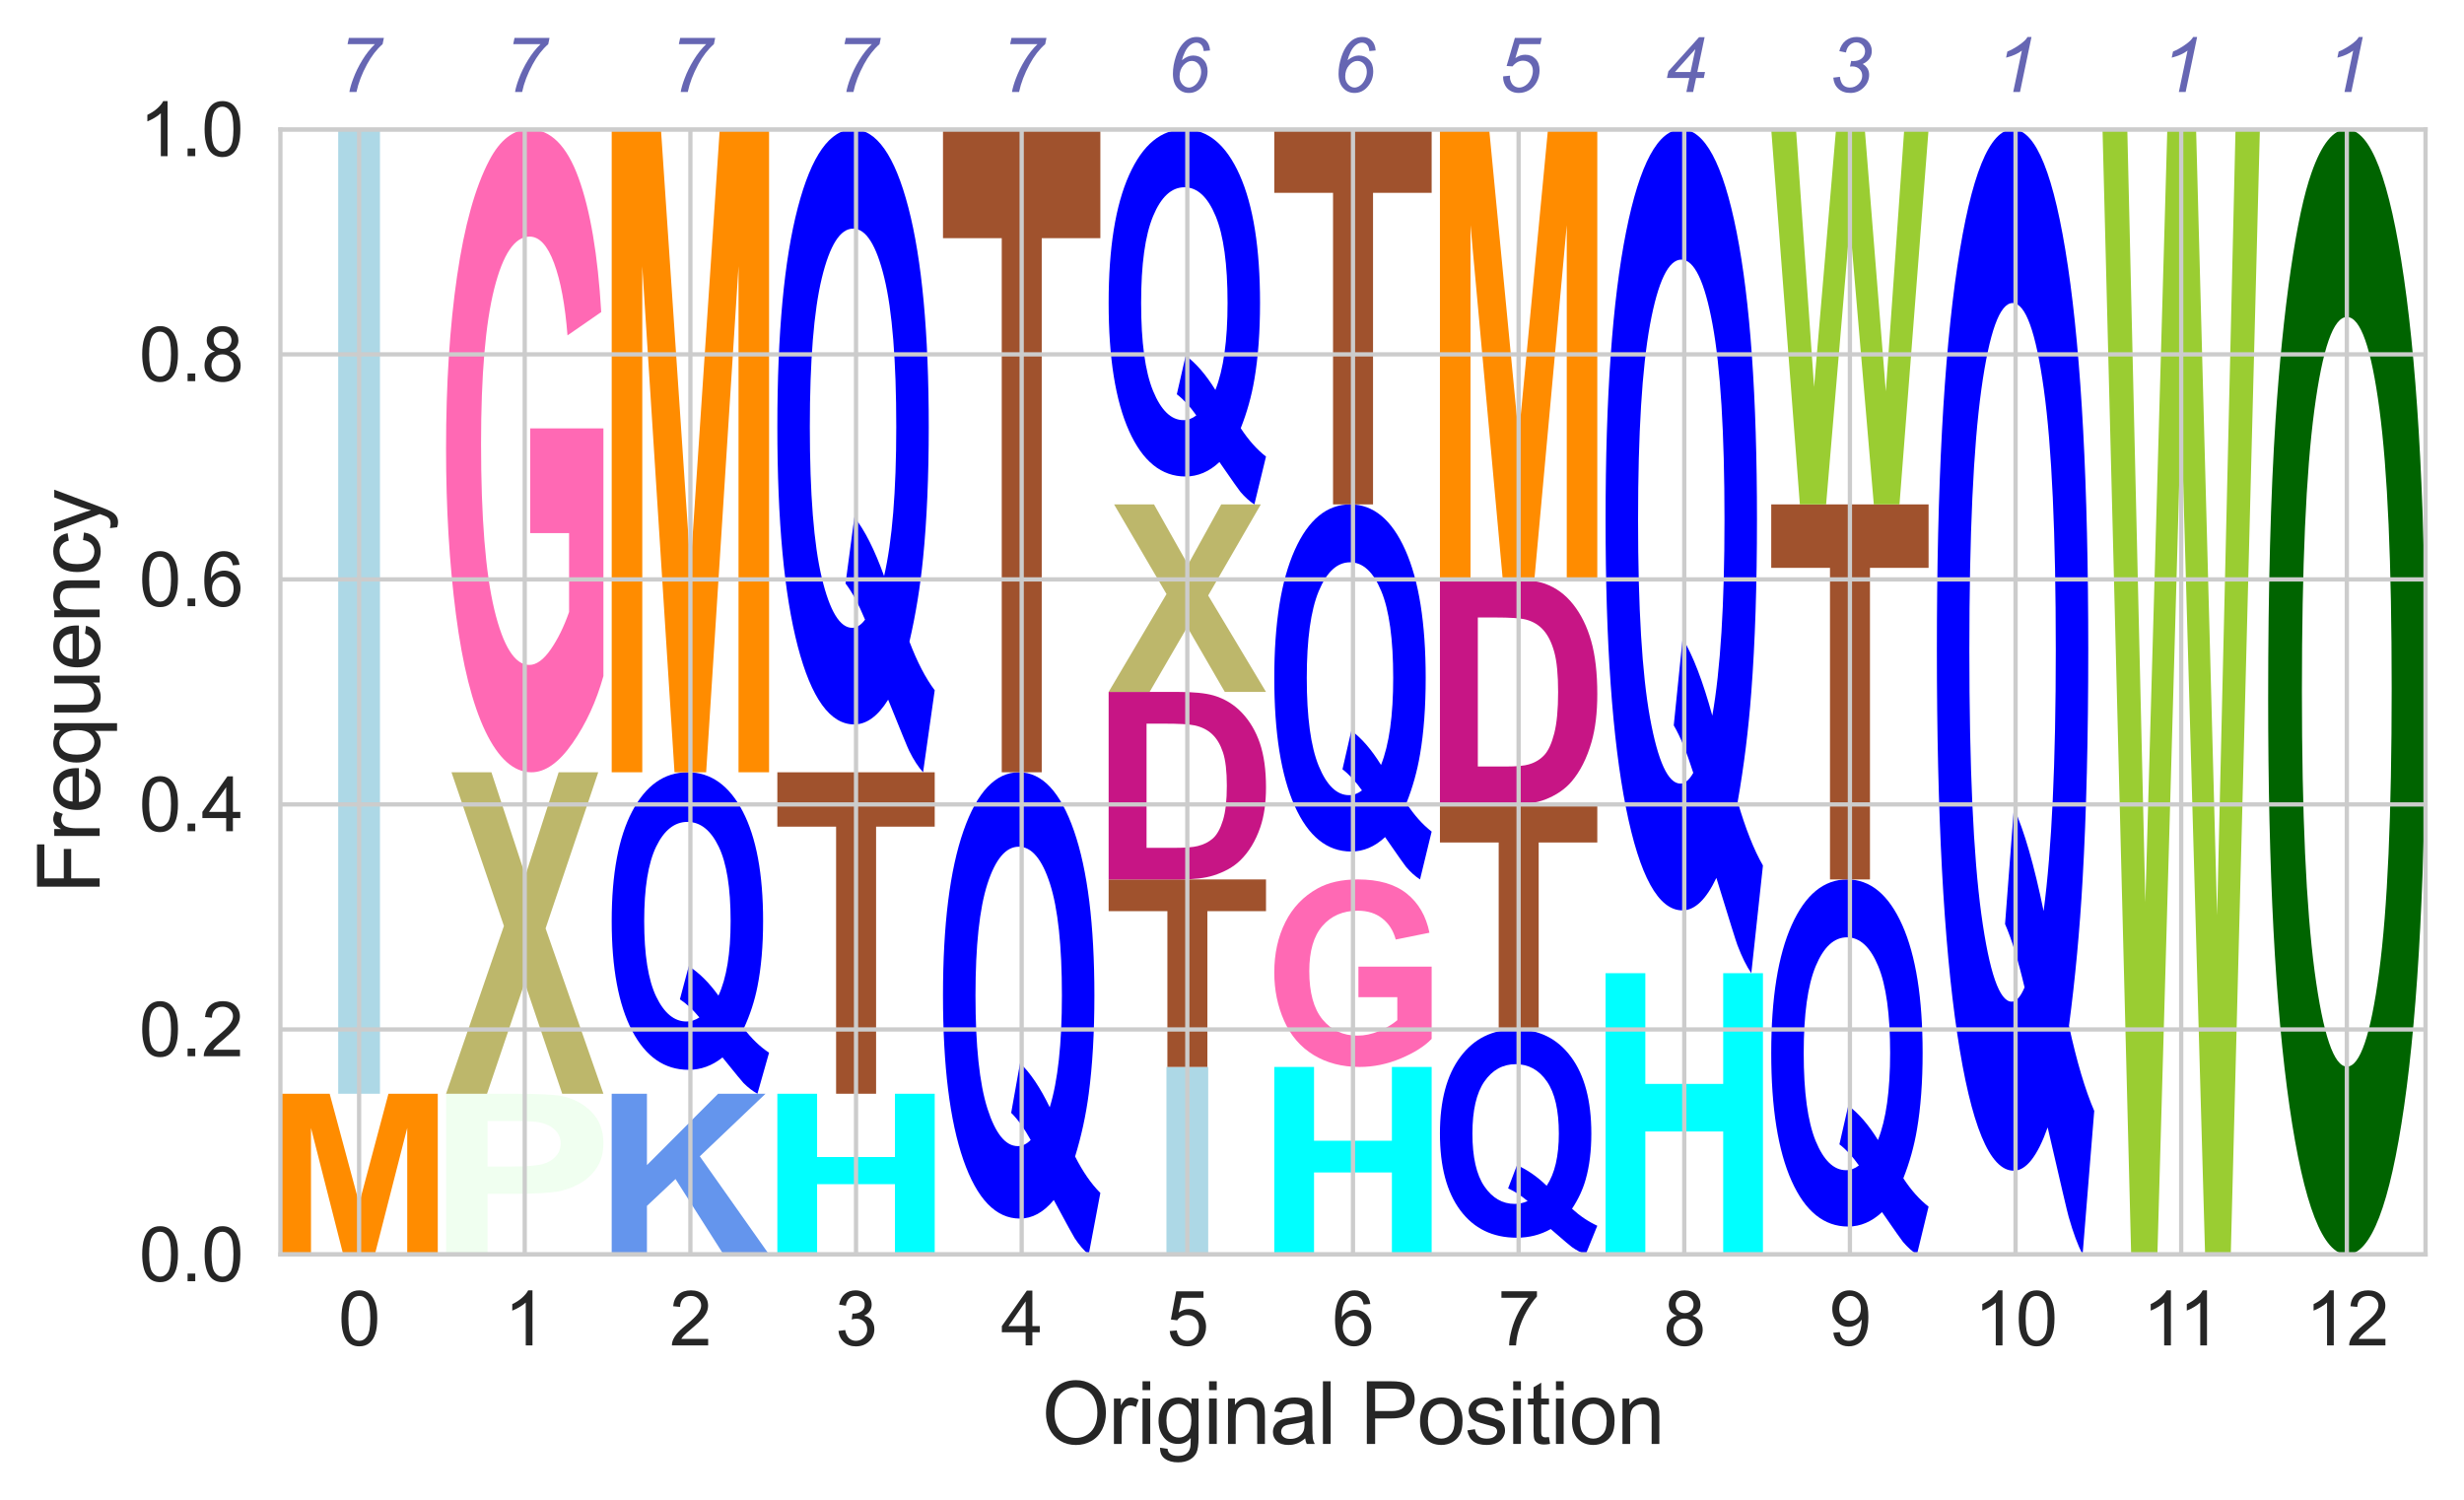 <?xml version="1.0" encoding="utf-8" standalone="no"?>
<!DOCTYPE svg PUBLIC "-//W3C//DTD SVG 1.1//EN"
  "http://www.w3.org/Graphics/SVG/1.1/DTD/svg11.dtd">
<svg xmlns:xlink="http://www.w3.org/1999/xlink" width="461.15pt" height="280.821pt" viewBox="0 0 461.15 280.821" xmlns="http://www.w3.org/2000/svg" version="1.1">
 <defs>
  <style type="text/css">*{stroke-linejoin: round; stroke-linecap: butt}</style>
 </defs>
 <g id="figure_1">
  <g id="patch_1">
   <path d="M 0 280.821 
L 461.15 280.821 
L 461.15 0 
L 0 0 
z
" style="fill: #ffffff"/>
  </g>
  <g id="axes_1">
   <g id="patch_2">
    <path d="M 52.48 234.792 
L 453.95 234.792 
L 453.95 24.215 
L 52.48 24.215 
z
" style="fill: #ffffff"/>
   </g>
   <g id="line2d_1">
    <path d="M 52.48 234.792 
L 453.95 234.792 
" clip-path="url(#pf92ff0eec2)" style="fill: none; stroke: #000000; stroke-width: 0.5; stroke-linecap: round"/>
   </g>
   <g id="patch_3">
    <path d="M 52.48 234.792 
L 52.48 204.71 
L 61.698 204.71 
L 67.229 225.231 
L 72.7 204.71 
L 81.931 204.71 
L 81.931 234.792 
L 76.214 234.792 
L 76.214 211.112 
L 70.158 234.792 
L 64.234 234.792 
L 58.204 211.112 
L 58.204 234.792 
L 52.48 234.792 
z
" clip-path="url(#pf92ff0eec2)" style="fill: #ff8c00"/>
   </g>
   <g id="patch_4">
    <path d="M 63.296 204.71 
L 63.296 24.215 
L 71.115 24.215 
L 71.115 204.71 
L 63.296 204.71 
z
" clip-path="url(#pf92ff0eec2)" style="fill: #add8e6"/>
   </g>
   <g id="patch_5">
    <path d="M 83.482 234.792 
L 83.482 204.71 
L 95.937 204.71 
Q 103.021 204.71 105.169 205.156 
Q 108.476 205.839 110.7 208.105 
Q 112.933 210.37 112.933 213.962 
Q 112.933 216.734 111.649 218.625 
Q 110.365 220.51 108.384 221.586 
Q 106.403 222.663 104.355 223.011 
Q 101.577 223.445 96.306 223.445 
L 91.245 223.445 
L 91.245 234.792 
L 83.482 234.792 
z
M 91.245 209.799 
L 91.245 218.336 
L 95.492 218.336 
Q 100.083 218.336 101.627 217.863 
Q 103.18 217.39 104.053 216.386 
Q 104.934 215.381 104.934 214.048 
Q 104.934 212.406 103.701 211.342 
Q 102.467 210.272 100.578 210.003 
Q 99.193 209.799 94.997 209.799 
L 91.245 209.799 
z
" clip-path="url(#pf92ff0eec2)" style="fill: #f0fff0"/>
   </g>
   <g id="patch_6">
    <path d="M 83.482 204.71 
L 94.311 173.307 
L 84.498 144.545 
L 91.973 144.545 
L 98.328 163.878 
L 104.552 144.545 
L 111.965 144.545 
L 102.111 173.767 
L 112.933 204.71 
L 105.223 204.71 
L 98.197 183.906 
L 91.15 204.71 
L 83.482 204.71 
z
" clip-path="url(#pf92ff0eec2)" style="fill: #bdb76b"/>
   </g>
   <g id="patch_7">
    <path d="M 99.228 99.786 
L 99.228 80.176 
L 112.933 80.176 
L 112.933 126.535 
Q 110.933 133.673 107.139 139.109 
Q 103.352 144.545 99.462 144.545 
Q 94.527 144.545 90.85 136.899 
Q 87.179 129.227 85.33 114.977 
Q 83.482 100.726 83.482 83.986 
Q 83.482 65.798 85.543 51.675 
Q 87.605 37.551 91.578 30.007 
Q 94.609 24.215 99.118 24.215 
Q 104.981 24.215 108.28 33.309 
Q 111.579 42.378 112.521 58.406 
L 106.211 62.775 
Q 105.544 54.215 103.702 49.261 
Q 101.867 44.283 99.118 44.283 
Q 94.953 44.283 92.492 54.062 
Q 90.032 63.817 90.032 83.021 
Q 90.032 103.749 92.52 114.113 
Q 95.015 124.452 99.056 124.452 
Q 101.056 124.452 103.063 121.556 
Q 105.07 118.66 106.507 114.545 
L 106.507 99.786 
L 99.228 99.786 
z
" clip-path="url(#pf92ff0eec2)" style="fill: #ff69b4"/>
   </g>
   <g id="patch_8">
    <path d="M 114.483 234.792 
L 114.483 204.71 
L 121.078 204.71 
L 121.078 218.067 
L 134.403 204.71 
L 143.272 204.71 
L 130.973 216.425 
L 143.935 234.792 
L 135.408 234.792 
L 126.425 220.674 
L 121.078 225.704 
L 121.078 234.792 
L 114.483 234.792 
z
" clip-path="url(#pf92ff0eec2)" style="fill: #6495ed"/>
   </g>
   <g id="patch_9">
    <path d="M 139.207 192.484 
Q 141.382 195.341 143.935 197.033 
L 141.759 204.71 
Q 140.425 203.981 139.149 202.7 
Q 138.869 202.441 135.219 197.915 
Q 132.348 200.231 128.858 200.231 
Q 122.12 200.231 118.299 192.919 
Q 114.483 185.607 114.483 172.382 
Q 114.483 159.192 118.311 151.869 
Q 122.139 144.545 128.698 144.545 
Q 135.2 144.545 139.009 151.869 
Q 142.818 159.192 142.818 172.382 
Q 142.818 179.365 141.759 184.655 
Q 140.961 188.699 139.207 192.484 
z
M 134.46 186.348 
Q 135.602 183.879 136.17 180.399 
Q 136.738 176.908 136.738 172.382 
Q 136.738 163.06 134.504 158.452 
Q 132.271 153.832 128.66 153.832 
Q 125.049 153.832 122.803 158.463 
Q 120.564 163.095 120.564 172.382 
Q 120.564 181.822 122.803 186.512 
Q 125.049 191.191 128.481 191.191 
Q 129.758 191.191 130.893 190.427 
Q 129.1 188.252 127.244 187.041 
L 128.903 180.834 
Q 131.812 182.668 134.46 186.348 
z
" clip-path="url(#pf92ff0eec2)" style="fill: #0000ff"/>
   </g>
   <g id="patch_10">
    <path d="M 114.483 144.545 
L 114.483 24.215 
L 123.701 24.215 
L 129.232 106.3 
L 134.703 24.215 
L 143.935 24.215 
L 143.935 144.545 
L 138.217 144.545 
L 138.217 49.825 
L 132.161 144.545 
L 126.237 144.545 
L 120.207 49.825 
L 120.207 144.545 
L 114.483 144.545 
z
" clip-path="url(#pf92ff0eec2)" style="fill: #ff8c00"/>
   </g>
   <g id="patch_11">
    <path d="M 145.485 234.792 
L 145.485 204.71 
L 152.924 204.71 
L 152.924 216.55 
L 167.497 216.55 
L 167.497 204.71 
L 174.936 204.71 
L 174.936 234.792 
L 167.497 234.792 
L 167.497 221.639 
L 152.924 221.639 
L 152.924 234.792 
L 145.485 234.792 
z
" clip-path="url(#pf92ff0eec2)" style="fill: #00ffff"/>
   </g>
   <g id="patch_12">
    <path d="M 156.48 204.71 
L 156.48 154.723 
L 145.485 154.723 
L 145.485 144.545 
L 174.936 144.545 
L 174.936 154.723 
L 163.965 154.723 
L 163.965 204.71 
L 156.48 204.71 
z
" clip-path="url(#pf92ff0eec2)" style="fill: #a0522d"/>
   </g>
   <g id="patch_13">
    <path d="M 170.208 120.093 
Q 172.384 125.807 174.936 129.192 
L 172.76 144.545 
Q 171.427 143.087 170.151 140.524 
Q 169.87 140.007 166.221 130.955 
Q 163.349 135.587 159.859 135.587 
Q 153.122 135.587 149.3 120.963 
Q 145.485 106.339 145.485 79.889 
Q 145.485 53.51 149.313 38.862 
Q 153.141 24.215 159.7 24.215 
Q 166.201 24.215 170.011 38.862 
Q 173.82 53.51 173.82 79.889 
Q 173.82 93.855 172.76 104.435 
Q 171.963 112.523 170.208 120.093 
z
M 165.461 107.821 
Q 166.603 102.883 167.171 95.924 
Q 167.739 88.941 167.739 79.889 
Q 167.739 61.245 165.506 52.029 
Q 163.273 42.789 159.662 42.789 
Q 156.05 42.789 153.805 52.052 
Q 151.565 61.316 151.565 79.889 
Q 151.565 98.769 153.805 108.15 
Q 156.05 117.507 159.483 117.507 
Q 160.759 117.507 161.895 115.979 
Q 160.102 111.629 158.245 109.208 
L 159.904 96.794 
Q 162.814 100.462 165.461 107.821 
z
" clip-path="url(#pf92ff0eec2)" style="fill: #0000ff"/>
   </g>
   <g id="patch_14">
    <path d="M 201.21 216.454 
Q 203.386 220.739 205.938 223.278 
L 203.762 234.792 
Q 202.428 233.699 201.152 231.777 
Q 200.872 231.389 197.222 224.6 
Q 194.351 228.074 190.861 228.074 
Q 184.123 228.074 180.302 217.106 
Q 176.486 206.138 176.486 186.301 
Q 176.486 166.516 180.314 155.53 
Q 184.143 144.545 190.701 144.545 
Q 197.203 144.545 201.012 155.53 
Q 204.821 166.516 204.821 186.301 
Q 204.821 196.775 203.762 204.71 
Q 202.964 210.776 201.21 216.454 
z
M 196.463 207.249 
Q 197.605 203.546 198.173 198.327 
Q 198.741 193.089 198.741 186.301 
Q 198.741 172.317 196.508 165.405 
Q 194.274 158.475 190.663 158.475 
Q 187.052 158.475 184.806 165.423 
Q 182.567 172.37 182.567 186.301 
Q 182.567 200.46 184.806 207.496 
Q 187.052 214.514 190.485 214.514 
Q 191.761 214.514 192.896 213.368 
Q 191.103 210.106 189.247 208.289 
L 190.906 198.979 
Q 193.815 201.73 196.463 207.249 
z
" clip-path="url(#pf92ff0eec2)" style="fill: #0000ff"/>
   </g>
   <g id="patch_15">
    <path d="M 187.482 144.545 
L 187.482 44.572 
L 176.486 44.572 
L 176.486 24.215 
L 205.938 24.215 
L 205.938 44.572 
L 194.966 44.572 
L 194.966 144.545 
L 187.482 144.545 
z
" clip-path="url(#pf92ff0eec2)" style="fill: #a0522d"/>
   </g>
   <g id="patch_16">
    <path d="M 218.304 234.792 
L 218.304 199.696 
L 226.123 199.696 
L 226.123 234.792 
L 218.304 234.792 
z
" clip-path="url(#pf92ff0eec2)" style="fill: #add8e6"/>
   </g>
   <g id="patch_17">
    <path d="M 218.483 199.696 
L 218.483 170.537 
L 207.488 170.537 
L 207.488 164.6 
L 236.939 164.6 
L 236.939 170.537 
L 225.968 170.537 
L 225.968 199.696 
L 218.483 199.696 
z
" clip-path="url(#pf92ff0eec2)" style="fill: #a0522d"/>
   </g>
   <g id="patch_18">
    <path d="M 207.488 129.504 
L 220.449 129.504 
Q 224.836 129.504 227.137 130.17 
Q 230.228 131.082 232.429 133.403 
Q 234.638 135.725 235.789 139.088 
Q 236.939 142.451 236.939 147.385 
Q 236.939 151.721 235.865 154.855 
Q 234.546 158.685 232.1 161.053 
Q 230.251 162.853 227.114 163.857 
Q 224.767 164.6 220.833 164.6 
L 207.488 164.6 
L 207.488 129.504 
z
M 214.582 135.441 
L 214.582 158.685 
L 219.874 158.685 
Q 222.85 158.685 224.169 158.348 
Q 225.895 157.919 227.03 156.893 
Q 228.165 155.858 228.886 153.506 
Q 229.607 151.147 229.607 147.071 
Q 229.607 143.003 228.886 140.827 
Q 228.165 138.644 226.869 137.425 
Q 225.58 136.207 223.594 135.771 
Q 222.106 135.441 217.765 135.441 
L 214.582 135.441 
z
" clip-path="url(#pf92ff0eec2)" style="fill: #c71585"/>
   </g>
   <g id="patch_19">
    <path d="M 207.488 129.504 
L 218.317 111.186 
L 208.504 94.407 
L 215.979 94.407 
L 222.334 105.685 
L 228.558 94.407 
L 235.971 94.407 
L 226.117 111.454 
L 236.939 129.504 
L 229.229 129.504 
L 222.203 117.368 
L 215.157 129.504 
L 207.488 129.504 
z
" clip-path="url(#pf92ff0eec2)" style="fill: #bdb76b"/>
   </g>
   <g id="patch_20">
    <path d="M 232.211 80.144 
Q 234.387 83.477 236.939 85.452 
L 234.764 94.407 
Q 233.43 93.557 232.154 92.062 
Q 231.873 91.76 228.224 86.48 
Q 225.353 89.182 221.863 89.182 
Q 215.125 89.182 211.303 80.651 
Q 207.488 72.121 207.488 56.692 
Q 207.488 41.304 211.316 32.759 
Q 215.144 24.215 221.703 24.215 
Q 228.205 24.215 232.014 32.759 
Q 235.823 41.304 235.823 56.692 
Q 235.823 64.838 234.764 71.01 
Q 233.966 75.728 232.211 80.144 
z
M 227.464 72.985 
Q 228.607 70.105 229.174 66.045 
Q 229.742 61.972 229.742 56.692 
Q 229.742 45.816 227.509 40.44 
Q 225.276 35.05 221.665 35.05 
Q 218.054 35.05 215.808 40.453 
Q 213.568 45.857 213.568 56.692 
Q 213.568 67.705 215.808 73.177 
Q 218.054 78.635 221.486 78.635 
Q 222.762 78.635 223.898 77.744 
Q 222.105 75.207 220.248 73.794 
L 221.907 66.553 
Q 224.817 68.692 227.464 72.985 
z
" clip-path="url(#pf92ff0eec2)" style="fill: #0000ff"/>
   </g>
   <g id="patch_21">
    <path d="M 238.489 234.792 
L 238.489 199.696 
L 245.929 199.696 
L 245.929 213.509 
L 260.501 213.509 
L 260.501 199.696 
L 267.941 199.696 
L 267.941 234.792 
L 260.501 234.792 
L 260.501 219.447 
L 245.929 219.447 
L 245.929 234.792 
L 238.489 234.792 
z
" clip-path="url(#pf92ff0eec2)" style="fill: #00ffff"/>
   </g>
   <g id="patch_22">
    <path d="M 254.236 186.641 
L 254.236 180.922 
L 267.941 180.922 
L 267.941 194.443 
Q 265.941 196.525 262.147 198.111 
Q 258.36 199.696 254.469 199.696 
Q 249.534 199.696 245.857 197.466 
Q 242.187 195.228 240.338 191.072 
Q 238.489 186.916 238.489 182.033 
Q 238.489 176.728 240.551 172.609 
Q 242.613 168.49 246.586 166.289 
Q 249.617 164.6 254.126 164.6 
Q 259.988 164.6 263.288 167.252 
Q 266.587 169.897 267.528 174.572 
L 261.219 175.847 
Q 260.552 173.35 258.71 171.905 
Q 256.875 170.453 254.126 170.453 
Q 249.961 170.453 247.5 173.305 
Q 245.039 176.15 245.039 181.752 
Q 245.039 187.797 247.527 190.82 
Q 250.022 193.836 254.064 193.836 
Q 256.064 193.836 258.071 192.991 
Q 260.078 192.146 261.514 190.946 
L 261.514 186.641 
L 254.236 186.641 
z
" clip-path="url(#pf92ff0eec2)" style="fill: #ff69b4"/>
   </g>
   <g id="patch_23">
    <path d="M 263.213 150.336 
Q 265.389 153.669 267.941 155.644 
L 265.765 164.6 
Q 264.432 163.75 263.156 162.255 
Q 262.875 161.953 259.225 156.673 
Q 256.354 159.375 252.864 159.375 
Q 246.126 159.375 242.305 150.844 
Q 238.489 142.313 238.489 126.884 
Q 238.489 111.496 242.317 102.952 
Q 246.146 94.407 252.705 94.407 
Q 259.206 94.407 263.015 102.952 
Q 266.824 111.496 266.824 126.884 
Q 266.824 135.031 265.765 141.202 
Q 264.968 145.92 263.213 150.336 
z
M 258.466 143.177 
Q 259.608 140.297 260.176 136.238 
Q 260.744 132.164 260.744 126.884 
Q 260.744 116.008 258.511 110.632 
Q 256.278 105.242 252.666 105.242 
Q 249.055 105.242 246.809 110.646 
Q 244.57 116.049 244.57 126.884 
Q 244.57 137.897 246.809 143.369 
Q 249.055 148.828 252.488 148.828 
Q 253.764 148.828 254.899 147.936 
Q 253.107 145.399 251.25 143.986 
L 252.909 136.745 
Q 255.818 138.885 258.466 143.177 
z
" clip-path="url(#pf92ff0eec2)" style="fill: #0000ff"/>
   </g>
   <g id="patch_24">
    <path d="M 249.485 94.407 
L 249.485 36.09 
L 238.489 36.09 
L 238.489 24.215 
L 267.941 24.215 
L 267.941 36.09 
L 256.969 36.09 
L 256.969 94.407 
L 249.485 94.407 
z
" clip-path="url(#pf92ff0eec2)" style="fill: #a0522d"/>
   </g>
   <g id="patch_25">
    <path d="M 294.214 226.234 
Q 296.39 228.234 298.942 229.419 
L 296.767 234.792 
Q 295.433 234.282 294.157 233.385 
Q 293.876 233.204 290.227 230.036 
Q 287.356 231.657 283.866 231.657 
Q 277.128 231.657 273.306 226.539 
Q 269.491 221.42 269.491 212.163 
Q 269.491 202.93 273.319 197.803 
Q 277.147 192.677 283.706 192.677 
Q 290.208 192.677 294.017 197.803 
Q 297.826 202.93 297.826 212.163 
Q 297.826 217.051 296.767 220.754 
Q 295.969 223.585 294.214 226.234 
z
M 289.468 221.939 
Q 290.61 220.211 291.177 217.775 
Q 291.745 215.331 291.745 212.163 
Q 291.745 205.637 289.512 202.412 
Q 287.279 199.178 283.668 199.178 
Q 280.057 199.178 277.811 202.42 
Q 275.571 205.662 275.571 212.163 
Q 275.571 218.771 277.811 222.054 
Q 280.057 225.329 283.489 225.329 
Q 284.765 225.329 285.901 224.794 
Q 284.108 223.272 282.251 222.424 
L 283.91 218.079 
Q 286.82 219.363 289.468 221.939 
z
" clip-path="url(#pf92ff0eec2)" style="fill: #0000ff"/>
   </g>
   <g id="patch_26">
    <path d="M 280.487 192.677 
L 280.487 157.686 
L 269.491 157.686 
L 269.491 150.561 
L 298.942 150.561 
L 298.942 157.686 
L 287.971 157.686 
L 287.971 192.677 
L 280.487 192.677 
z
" clip-path="url(#pf92ff0eec2)" style="fill: #a0522d"/>
   </g>
   <g id="patch_27">
    <path d="M 269.491 108.446 
L 282.453 108.446 
Q 286.84 108.446 289.14 109.246 
Q 292.231 110.34 294.433 113.125 
Q 296.641 115.911 297.792 119.947 
Q 298.942 123.983 298.942 129.904 
Q 298.942 135.107 297.869 138.867 
Q 296.549 143.464 294.103 146.305 
Q 292.254 148.465 289.117 149.67 
Q 286.771 150.561 282.836 150.561 
L 269.491 150.561 
L 269.491 108.446 
z
M 276.585 115.571 
L 276.585 143.464 
L 281.877 143.464 
Q 284.853 143.464 286.172 143.059 
Q 287.898 142.545 289.033 141.313 
Q 290.168 140.072 290.889 137.249 
Q 291.61 134.418 291.61 129.527 
Q 291.61 124.645 290.889 122.034 
Q 290.168 119.414 288.872 117.952 
Q 287.584 116.49 285.597 115.966 
Q 284.109 115.571 279.768 115.571 
L 276.585 115.571 
z
" clip-path="url(#pf92ff0eec2)" style="fill: #c71585"/>
   </g>
   <g id="patch_28">
    <path d="M 269.491 108.446 
L 269.491 24.215 
L 278.709 24.215 
L 284.24 81.674 
L 289.711 24.215 
L 298.942 24.215 
L 298.942 108.446 
L 293.225 108.446 
L 293.225 42.142 
L 287.168 108.446 
L 281.245 108.446 
L 275.215 42.142 
L 275.215 108.446 
L 269.491 108.446 
z
" clip-path="url(#pf92ff0eec2)" style="fill: #ff8c00"/>
   </g>
   <g id="patch_29">
    <path d="M 300.492 234.792 
L 300.492 182.148 
L 307.932 182.148 
L 307.932 202.868 
L 322.505 202.868 
L 322.505 182.148 
L 329.944 182.148 
L 329.944 234.792 
L 322.505 234.792 
L 322.505 211.774 
L 307.932 211.774 
L 307.932 234.792 
L 300.492 234.792 
z
" clip-path="url(#pf92ff0eec2)" style="fill: #00ffff"/>
   </g>
   <g id="patch_30">
    <path d="M 325.216 150.055 
Q 327.392 157.554 329.944 161.997 
L 327.768 182.148 
Q 326.435 180.235 325.159 176.871 
Q 324.878 176.192 321.228 164.312 
Q 318.357 170.391 314.867 170.391 
Q 308.13 170.391 304.308 151.197 
Q 300.492 132.003 300.492 97.288 
Q 300.492 62.664 304.321 43.44 
Q 308.149 24.215 314.708 24.215 
Q 321.209 24.215 325.018 43.44 
Q 328.827 62.664 328.827 97.288 
Q 328.827 115.617 327.768 129.504 
Q 326.971 140.119 325.216 150.055 
z
M 320.469 133.947 
Q 321.611 127.467 322.179 118.333 
Q 322.747 109.168 322.747 97.288 
Q 322.747 72.817 320.514 60.72 
Q 318.281 48.593 314.669 48.593 
Q 311.058 48.593 308.812 60.751 
Q 306.573 72.909 306.573 97.288 
Q 306.573 122.067 308.812 134.379 
Q 311.058 146.661 314.491 146.661 
Q 315.767 146.661 316.902 144.655 
Q 315.11 138.946 313.253 135.768 
L 314.912 119.475 
Q 317.821 124.289 320.469 133.947 
z
" clip-path="url(#pf92ff0eec2)" style="fill: #0000ff"/>
   </g>
   <g id="patch_31">
    <path d="M 356.218 220.529 
Q 358.393 223.862 360.945 225.837 
L 358.77 234.792 
Q 357.436 233.942 356.16 232.447 
Q 355.879 232.145 352.23 226.865 
Q 349.359 229.567 345.869 229.567 
Q 339.131 229.567 335.309 221.036 
Q 331.494 212.506 331.494 197.077 
Q 331.494 181.689 335.322 173.144 
Q 339.15 164.6 345.709 164.6 
Q 352.211 164.6 356.02 173.144 
Q 359.829 181.689 359.829 197.077 
Q 359.829 205.223 358.77 211.395 
Q 357.972 216.113 356.218 220.529 
z
M 351.471 213.37 
Q 352.613 210.49 353.181 206.43 
Q 353.748 202.357 353.748 197.077 
Q 353.748 186.201 351.515 180.824 
Q 349.282 175.435 345.671 175.435 
Q 342.06 175.435 339.814 180.838 
Q 337.574 186.242 337.574 197.077 
Q 337.574 208.09 339.814 213.562 
Q 342.06 219.02 345.492 219.02 
Q 346.768 219.02 347.904 218.129 
Q 346.111 215.592 344.255 214.179 
L 345.913 206.937 
Q 348.823 209.077 351.471 213.37 
z
" clip-path="url(#pf92ff0eec2)" style="fill: #0000ff"/>
   </g>
   <g id="patch_32">
    <path d="M 342.49 164.6 
L 342.49 106.282 
L 331.494 106.282 
L 331.494 94.407 
L 360.945 94.407 
L 360.945 106.282 
L 349.974 106.282 
L 349.974 164.6 
L 342.49 164.6 
z
" clip-path="url(#pf92ff0eec2)" style="fill: #a0522d"/>
   </g>
   <g id="patch_33">
    <path d="M 336.853 94.407 
L 331.494 24.215 
L 336.133 24.215 
L 339.513 72.435 
L 343.618 24.215 
L 349.007 24.215 
L 352.941 73.247 
L 356.385 24.215 
L 360.945 24.215 
L 355.498 94.407 
L 350.692 94.407 
L 346.22 41.928 
L 341.767 94.407 
L 336.853 94.407 
z
" clip-path="url(#pf92ff0eec2)" style="fill: #9acd32"/>
   </g>
   <g id="patch_34">
    <path d="M 387.219 192.002 
Q 389.395 202 391.947 207.925 
L 389.771 234.792 
Q 388.438 232.241 387.162 227.757 
Q 386.881 226.851 383.231 211.011 
Q 380.36 219.116 376.87 219.116 
Q 370.133 219.116 366.311 193.524 
Q 362.495 167.933 362.495 121.645 
Q 362.495 75.481 366.324 49.848 
Q 370.152 24.215 376.711 24.215 
Q 383.212 24.215 387.021 49.848 
Q 390.83 75.481 390.83 121.645 
Q 390.83 146.085 389.771 164.6 
Q 388.974 178.754 387.219 192.002 
z
M 382.472 170.525 
Q 383.614 161.884 384.182 149.706 
Q 384.75 137.486 384.75 121.645 
Q 384.75 89.017 382.517 72.889 
Q 380.284 56.719 376.672 56.719 
Q 373.061 56.719 370.815 72.93 
Q 368.576 89.141 368.576 121.645 
Q 368.576 154.684 370.815 171.101 
Q 373.061 187.476 376.494 187.476 
Q 377.77 187.476 378.906 184.802 
Q 377.113 177.19 375.256 172.952 
L 376.915 151.228 
Q 379.824 157.646 382.472 170.525 
z
" clip-path="url(#pf92ff0eec2)" style="fill: #0000ff"/>
   </g>
   <g id="patch_35">
    <path d="M 398.856 234.792 
L 393.497 24.215 
L 398.136 24.215 
L 401.516 168.875 
L 405.621 24.215 
L 411.01 24.215 
L 414.944 171.311 
L 418.388 24.215 
L 422.948 24.215 
L 417.501 234.792 
L 412.695 234.792 
L 408.223 77.353 
L 403.77 234.792 
L 398.856 234.792 
z
" clip-path="url(#pf92ff0eec2)" style="fill: #9acd32"/>
   </g>
   <g id="patch_36">
    <path d="M 424.499 130.726 
Q 424.499 99.609 425.89 78.493 
Q 426.924 62.934 428.713 50.576 
Q 430.503 38.218 432.637 32.261 
Q 435.473 24.215 439.185 24.215 
Q 445.891 24.215 449.921 52.132 
Q 453.95 80.049 453.95 129.793 
Q 453.95 179.092 449.954 206.964 
Q 445.958 234.792 439.264 234.792 
Q 432.491 234.792 428.495 207.098 
Q 424.499 179.358 424.499 130.726 
z
M 430.814 129.348 
Q 430.814 163.933 433.193 181.803 
Q 435.579 199.629 439.244 199.629 
Q 442.909 199.629 445.262 181.937 
Q 447.614 164.244 447.614 128.815 
Q 447.614 93.785 445.321 76.581 
Q 443.035 59.333 439.244 59.333 
Q 435.453 59.333 433.134 76.804 
Q 430.814 94.23 430.814 129.348 
z
" clip-path="url(#pf92ff0eec2)" style="fill: #006400"/>
   </g>
   <g id="matplotlib.axis_1">
    <g id="xtick_1">
     <g id="line2d_2">
      <path d="M 67.206 234.792 
L 67.206 24.215 
" clip-path="url(#pf92ff0eec2)" style="fill: none; stroke: #cccccc; stroke-width: 0.8; stroke-linecap: round"/>
     </g>
     <g id="text_1">
      <!-- 0 -->
      <g style="fill: #262626" transform="translate(63.313 251.813) scale(0.14 -0.14)">
       <defs>
        <path id="ArialMT-30" d="M 266 2259 
Q 266 3072 433 3567 
Q 600 4063 929 4331 
Q 1259 4600 1759 4600 
Q 2128 4600 2406 4451 
Q 2684 4303 2865 4023 
Q 3047 3744 3150 3342 
Q 3253 2941 3253 2259 
Q 3253 1453 3087 958 
Q 2922 463 2592 192 
Q 2263 -78 1759 -78 
Q 1097 -78 719 397 
Q 266 969 266 2259 
z
M 844 2259 
Q 844 1131 1108 757 
Q 1372 384 1759 384 
Q 2147 384 2411 759 
Q 2675 1134 2675 2259 
Q 2675 3391 2411 3762 
Q 2147 4134 1753 4134 
Q 1366 4134 1134 3806 
Q 844 3388 844 2259 
z
" transform="scale(0.016)"/>
       </defs>
       <use xlink:href="#ArialMT-30"/>
      </g>
     </g>
    </g>
    <g id="xtick_2">
     <g id="line2d_3">
      <path d="M 98.207 234.792 
L 98.207 24.215 
" clip-path="url(#pf92ff0eec2)" style="fill: none; stroke: #cccccc; stroke-width: 0.8; stroke-linecap: round"/>
     </g>
     <g id="text_2">
      <!-- 1 -->
      <g style="fill: #262626" transform="translate(94.315 251.813) scale(0.14 -0.14)">
       <defs>
        <path id="ArialMT-31" d="M 2384 0 
L 1822 0 
L 1822 3584 
Q 1619 3391 1289 3197 
Q 959 3003 697 2906 
L 697 3450 
Q 1169 3672 1522 3987 
Q 1875 4303 2022 4600 
L 2384 4600 
L 2384 0 
z
" transform="scale(0.016)"/>
       </defs>
       <use xlink:href="#ArialMT-31"/>
      </g>
     </g>
    </g>
    <g id="xtick_3">
     <g id="line2d_4">
      <path d="M 129.209 234.792 
L 129.209 24.215 
" clip-path="url(#pf92ff0eec2)" style="fill: none; stroke: #cccccc; stroke-width: 0.8; stroke-linecap: round"/>
     </g>
     <g id="text_3">
      <!-- 2 -->
      <g style="fill: #262626" transform="translate(125.316 251.813) scale(0.14 -0.14)">
       <defs>
        <path id="ArialMT-32" d="M 3222 541 
L 3222 0 
L 194 0 
Q 188 203 259 391 
Q 375 700 629 1000 
Q 884 1300 1366 1694 
Q 2113 2306 2375 2664 
Q 2638 3022 2638 3341 
Q 2638 3675 2398 3904 
Q 2159 4134 1775 4134 
Q 1369 4134 1125 3890 
Q 881 3647 878 3216 
L 300 3275 
Q 359 3922 746 4261 
Q 1134 4600 1788 4600 
Q 2447 4600 2831 4234 
Q 3216 3869 3216 3328 
Q 3216 3053 3103 2787 
Q 2991 2522 2730 2228 
Q 2469 1934 1863 1422 
Q 1356 997 1212 845 
Q 1069 694 975 541 
L 3222 541 
z
" transform="scale(0.016)"/>
       </defs>
       <use xlink:href="#ArialMT-32"/>
      </g>
     </g>
    </g>
    <g id="xtick_4">
     <g id="line2d_5">
      <path d="M 160.21 234.792 
L 160.21 24.215 
" clip-path="url(#pf92ff0eec2)" style="fill: none; stroke: #cccccc; stroke-width: 0.8; stroke-linecap: round"/>
     </g>
     <g id="text_4">
      <!-- 3 -->
      <g style="fill: #262626" transform="translate(156.318 251.813) scale(0.14 -0.14)">
       <defs>
        <path id="ArialMT-33" d="M 269 1209 
L 831 1284 
Q 928 806 1161 595 
Q 1394 384 1728 384 
Q 2125 384 2398 659 
Q 2672 934 2672 1341 
Q 2672 1728 2419 1979 
Q 2166 2231 1775 2231 
Q 1616 2231 1378 2169 
L 1441 2663 
Q 1497 2656 1531 2656 
Q 1891 2656 2178 2843 
Q 2466 3031 2466 3422 
Q 2466 3731 2256 3934 
Q 2047 4138 1716 4138 
Q 1388 4138 1169 3931 
Q 950 3725 888 3313 
L 325 3413 
Q 428 3978 793 4289 
Q 1159 4600 1703 4600 
Q 2078 4600 2393 4439 
Q 2709 4278 2876 4000 
Q 3044 3722 3044 3409 
Q 3044 3113 2884 2869 
Q 2725 2625 2413 2481 
Q 2819 2388 3044 2092 
Q 3269 1797 3269 1353 
Q 3269 753 2831 336 
Q 2394 -81 1725 -81 
Q 1122 -81 723 278 
Q 325 638 269 1209 
z
" transform="scale(0.016)"/>
       </defs>
       <use xlink:href="#ArialMT-33"/>
      </g>
     </g>
    </g>
    <g id="xtick_5">
     <g id="line2d_6">
      <path d="M 191.212 234.792 
L 191.212 24.215 
" clip-path="url(#pf92ff0eec2)" style="fill: none; stroke: #cccccc; stroke-width: 0.8; stroke-linecap: round"/>
     </g>
     <g id="text_5">
      <!-- 4 -->
      <g style="fill: #262626" transform="translate(187.319 251.813) scale(0.14 -0.14)">
       <defs>
        <path id="ArialMT-34" d="M 2069 0 
L 2069 1097 
L 81 1097 
L 81 1613 
L 2172 4581 
L 2631 4581 
L 2631 1613 
L 3250 1613 
L 3250 1097 
L 2631 1097 
L 2631 0 
L 2069 0 
z
M 2069 1613 
L 2069 3678 
L 634 1613 
L 2069 1613 
z
" transform="scale(0.016)"/>
       </defs>
       <use xlink:href="#ArialMT-34"/>
      </g>
     </g>
    </g>
    <g id="xtick_6">
     <g id="line2d_7">
      <path d="M 222.213 234.792 
L 222.213 24.215 
" clip-path="url(#pf92ff0eec2)" style="fill: none; stroke: #cccccc; stroke-width: 0.8; stroke-linecap: round"/>
     </g>
     <g id="text_6">
      <!-- 5 -->
      <g style="fill: #262626" transform="translate(218.321 251.813) scale(0.14 -0.14)">
       <defs>
        <path id="ArialMT-35" d="M 266 1200 
L 856 1250 
Q 922 819 1161 601 
Q 1400 384 1738 384 
Q 2144 384 2425 690 
Q 2706 997 2706 1503 
Q 2706 1984 2436 2262 
Q 2166 2541 1728 2541 
Q 1456 2541 1237 2417 
Q 1019 2294 894 2097 
L 366 2166 
L 809 4519 
L 3088 4519 
L 3088 3981 
L 1259 3981 
L 1013 2750 
Q 1425 3038 1878 3038 
Q 2478 3038 2890 2622 
Q 3303 2206 3303 1553 
Q 3303 931 2941 478 
Q 2500 -78 1738 -78 
Q 1113 -78 717 272 
Q 322 622 266 1200 
z
" transform="scale(0.016)"/>
       </defs>
       <use xlink:href="#ArialMT-35"/>
      </g>
     </g>
    </g>
    <g id="xtick_7">
     <g id="line2d_8">
      <path d="M 253.215 234.792 
L 253.215 24.215 
" clip-path="url(#pf92ff0eec2)" style="fill: none; stroke: #cccccc; stroke-width: 0.8; stroke-linecap: round"/>
     </g>
     <g id="text_7">
      <!-- 6 -->
      <g style="fill: #262626" transform="translate(249.322 251.813) scale(0.14 -0.14)">
       <defs>
        <path id="ArialMT-36" d="M 3184 3459 
L 2625 3416 
Q 2550 3747 2413 3897 
Q 2184 4138 1850 4138 
Q 1581 4138 1378 3988 
Q 1113 3794 959 3422 
Q 806 3050 800 2363 
Q 1003 2672 1297 2822 
Q 1591 2972 1913 2972 
Q 2475 2972 2870 2558 
Q 3266 2144 3266 1488 
Q 3266 1056 3080 686 
Q 2894 316 2569 119 
Q 2244 -78 1831 -78 
Q 1128 -78 684 439 
Q 241 956 241 2144 
Q 241 3472 731 4075 
Q 1159 4600 1884 4600 
Q 2425 4600 2770 4297 
Q 3116 3994 3184 3459 
z
M 888 1484 
Q 888 1194 1011 928 
Q 1134 663 1356 523 
Q 1578 384 1822 384 
Q 2178 384 2434 671 
Q 2691 959 2691 1453 
Q 2691 1928 2437 2201 
Q 2184 2475 1800 2475 
Q 1419 2475 1153 2201 
Q 888 1928 888 1484 
z
" transform="scale(0.016)"/>
       </defs>
       <use xlink:href="#ArialMT-36"/>
      </g>
     </g>
    </g>
    <g id="xtick_8">
     <g id="line2d_9">
      <path d="M 284.217 234.792 
L 284.217 24.215 
" clip-path="url(#pf92ff0eec2)" style="fill: none; stroke: #cccccc; stroke-width: 0.8; stroke-linecap: round"/>
     </g>
     <g id="text_8">
      <!-- 7 -->
      <g style="fill: #262626" transform="translate(280.324 251.813) scale(0.14 -0.14)">
       <defs>
        <path id="ArialMT-37" d="M 303 3981 
L 303 4522 
L 3269 4522 
L 3269 4084 
Q 2831 3619 2401 2847 
Q 1972 2075 1738 1259 
Q 1569 684 1522 0 
L 944 0 
Q 953 541 1156 1306 
Q 1359 2072 1739 2783 
Q 2119 3494 2547 3981 
L 303 3981 
z
" transform="scale(0.016)"/>
       </defs>
       <use xlink:href="#ArialMT-37"/>
      </g>
     </g>
    </g>
    <g id="xtick_9">
     <g id="line2d_10">
      <path d="M 315.218 234.792 
L 315.218 24.215 
" clip-path="url(#pf92ff0eec2)" style="fill: none; stroke: #cccccc; stroke-width: 0.8; stroke-linecap: round"/>
     </g>
     <g id="text_9">
      <!-- 8 -->
      <g style="fill: #262626" transform="translate(311.325 251.813) scale(0.14 -0.14)">
       <defs>
        <path id="ArialMT-38" d="M 1131 2484 
Q 781 2613 612 2850 
Q 444 3088 444 3419 
Q 444 3919 803 4259 
Q 1163 4600 1759 4600 
Q 2359 4600 2725 4251 
Q 3091 3903 3091 3403 
Q 3091 3084 2923 2848 
Q 2756 2613 2416 2484 
Q 2838 2347 3058 2040 
Q 3278 1734 3278 1309 
Q 3278 722 2862 322 
Q 2447 -78 1769 -78 
Q 1091 -78 675 323 
Q 259 725 259 1325 
Q 259 1772 486 2073 
Q 713 2375 1131 2484 
z
M 1019 3438 
Q 1019 3113 1228 2906 
Q 1438 2700 1772 2700 
Q 2097 2700 2305 2904 
Q 2513 3109 2513 3406 
Q 2513 3716 2298 3927 
Q 2084 4138 1766 4138 
Q 1444 4138 1231 3931 
Q 1019 3725 1019 3438 
z
M 838 1322 
Q 838 1081 952 856 
Q 1066 631 1291 507 
Q 1516 384 1775 384 
Q 2178 384 2440 643 
Q 2703 903 2703 1303 
Q 2703 1709 2433 1975 
Q 2163 2241 1756 2241 
Q 1359 2241 1098 1978 
Q 838 1716 838 1322 
z
" transform="scale(0.016)"/>
       </defs>
       <use xlink:href="#ArialMT-38"/>
      </g>
     </g>
    </g>
    <g id="xtick_10">
     <g id="line2d_11">
      <path d="M 346.22 234.792 
L 346.22 24.215 
" clip-path="url(#pf92ff0eec2)" style="fill: none; stroke: #cccccc; stroke-width: 0.8; stroke-linecap: round"/>
     </g>
     <g id="text_10">
      <!-- 9 -->
      <g style="fill: #262626" transform="translate(342.327 251.813) scale(0.14 -0.14)">
       <defs>
        <path id="ArialMT-39" d="M 350 1059 
L 891 1109 
Q 959 728 1153 556 
Q 1347 384 1650 384 
Q 1909 384 2104 503 
Q 2300 622 2425 820 
Q 2550 1019 2634 1356 
Q 2719 1694 2719 2044 
Q 2719 2081 2716 2156 
Q 2547 1888 2255 1720 
Q 1963 1553 1622 1553 
Q 1053 1553 659 1965 
Q 266 2378 266 3053 
Q 266 3750 677 4175 
Q 1088 4600 1706 4600 
Q 2153 4600 2523 4359 
Q 2894 4119 3086 3673 
Q 3278 3228 3278 2384 
Q 3278 1506 3087 986 
Q 2897 466 2520 194 
Q 2144 -78 1638 -78 
Q 1100 -78 759 220 
Q 419 519 350 1059 
z
M 2653 3081 
Q 2653 3566 2395 3850 
Q 2138 4134 1775 4134 
Q 1400 4134 1122 3828 
Q 844 3522 844 3034 
Q 844 2597 1108 2323 
Q 1372 2050 1759 2050 
Q 2150 2050 2401 2323 
Q 2653 2597 2653 3081 
z
" transform="scale(0.016)"/>
       </defs>
       <use xlink:href="#ArialMT-39"/>
      </g>
     </g>
    </g>
    <g id="xtick_11">
     <g id="line2d_12">
      <path d="M 377.221 234.792 
L 377.221 24.215 
" clip-path="url(#pf92ff0eec2)" style="fill: none; stroke: #cccccc; stroke-width: 0.8; stroke-linecap: round"/>
     </g>
     <g id="text_11">
      <!-- 10 -->
      <g style="fill: #262626" transform="translate(369.436 251.813) scale(0.14 -0.14)">
       <use xlink:href="#ArialMT-31"/>
       <use xlink:href="#ArialMT-30" transform="translate(55.615 0)"/>
      </g>
     </g>
    </g>
    <g id="xtick_12">
     <g id="line2d_13">
      <path d="M 408.223 234.792 
L 408.223 24.215 
" clip-path="url(#pf92ff0eec2)" style="fill: none; stroke: #cccccc; stroke-width: 0.8; stroke-linecap: round"/>
     </g>
     <g id="text_12">
      <!-- 11 -->
      <g style="fill: #262626" transform="translate(400.954 251.813) scale(0.14 -0.14)">
       <use xlink:href="#ArialMT-31"/>
       <use xlink:href="#ArialMT-31" transform="translate(48.24 0)"/>
      </g>
     </g>
    </g>
    <g id="xtick_13">
     <g id="line2d_14">
      <path d="M 439.224 234.792 
L 439.224 24.215 
" clip-path="url(#pf92ff0eec2)" style="fill: none; stroke: #cccccc; stroke-width: 0.8; stroke-linecap: round"/>
     </g>
     <g id="text_13">
      <!-- 12 -->
      <g style="fill: #262626" transform="translate(431.439 251.813) scale(0.14 -0.14)">
       <use xlink:href="#ArialMT-31"/>
       <use xlink:href="#ArialMT-32" transform="translate(55.615 0)"/>
      </g>
     </g>
    </g>
    <g id="text_14">
     <!-- Original Position -->
     <g style="fill: #262626" transform="translate(194.968 270.253) scale(0.16 -0.16)">
      <defs>
       <path id="ArialMT-4f" d="M 309 2231 
Q 309 3372 921 4017 
Q 1534 4663 2503 4663 
Q 3138 4663 3647 4359 
Q 4156 4056 4423 3514 
Q 4691 2972 4691 2284 
Q 4691 1588 4409 1038 
Q 4128 488 3612 205 
Q 3097 -78 2500 -78 
Q 1853 -78 1343 234 
Q 834 547 571 1087 
Q 309 1628 309 2231 
z
M 934 2222 
Q 934 1394 1379 917 
Q 1825 441 2497 441 
Q 3181 441 3623 922 
Q 4066 1403 4066 2288 
Q 4066 2847 3877 3264 
Q 3688 3681 3323 3911 
Q 2959 4141 2506 4141 
Q 1863 4141 1398 3698 
Q 934 3256 934 2222 
z
" transform="scale(0.016)"/>
       <path id="ArialMT-72" d="M 416 0 
L 416 3319 
L 922 3319 
L 922 2816 
Q 1116 3169 1280 3281 
Q 1444 3394 1641 3394 
Q 1925 3394 2219 3213 
L 2025 2691 
Q 1819 2813 1613 2813 
Q 1428 2813 1281 2702 
Q 1134 2591 1072 2394 
Q 978 2094 978 1738 
L 978 0 
L 416 0 
z
" transform="scale(0.016)"/>
       <path id="ArialMT-69" d="M 425 3934 
L 425 4581 
L 988 4581 
L 988 3934 
L 425 3934 
z
M 425 0 
L 425 3319 
L 988 3319 
L 988 0 
L 425 0 
z
" transform="scale(0.016)"/>
       <path id="ArialMT-67" d="M 319 -275 
L 866 -356 
Q 900 -609 1056 -725 
Q 1266 -881 1628 -881 
Q 2019 -881 2231 -725 
Q 2444 -569 2519 -288 
Q 2563 -116 2559 434 
Q 2191 0 1641 0 
Q 956 0 581 494 
Q 206 988 206 1678 
Q 206 2153 378 2554 
Q 550 2956 876 3175 
Q 1203 3394 1644 3394 
Q 2231 3394 2613 2919 
L 2613 3319 
L 3131 3319 
L 3131 450 
Q 3131 -325 2973 -648 
Q 2816 -972 2473 -1159 
Q 2131 -1347 1631 -1347 
Q 1038 -1347 672 -1080 
Q 306 -813 319 -275 
z
M 784 1719 
Q 784 1066 1043 766 
Q 1303 466 1694 466 
Q 2081 466 2343 764 
Q 2606 1063 2606 1700 
Q 2606 2309 2336 2618 
Q 2066 2928 1684 2928 
Q 1309 2928 1046 2623 
Q 784 2319 784 1719 
z
" transform="scale(0.016)"/>
       <path id="ArialMT-6e" d="M 422 0 
L 422 3319 
L 928 3319 
L 928 2847 
Q 1294 3394 1984 3394 
Q 2284 3394 2536 3286 
Q 2788 3178 2913 3003 
Q 3038 2828 3088 2588 
Q 3119 2431 3119 2041 
L 3119 0 
L 2556 0 
L 2556 2019 
Q 2556 2363 2490 2533 
Q 2425 2703 2258 2804 
Q 2091 2906 1866 2906 
Q 1506 2906 1245 2678 
Q 984 2450 984 1813 
L 984 0 
L 422 0 
z
" transform="scale(0.016)"/>
       <path id="ArialMT-61" d="M 2588 409 
Q 2275 144 1986 34 
Q 1697 -75 1366 -75 
Q 819 -75 525 192 
Q 231 459 231 875 
Q 231 1119 342 1320 
Q 453 1522 633 1644 
Q 813 1766 1038 1828 
Q 1203 1872 1538 1913 
Q 2219 1994 2541 2106 
Q 2544 2222 2544 2253 
Q 2544 2597 2384 2738 
Q 2169 2928 1744 2928 
Q 1347 2928 1158 2789 
Q 969 2650 878 2297 
L 328 2372 
Q 403 2725 575 2942 
Q 747 3159 1072 3276 
Q 1397 3394 1825 3394 
Q 2250 3394 2515 3294 
Q 2781 3194 2906 3042 
Q 3031 2891 3081 2659 
Q 3109 2516 3109 2141 
L 3109 1391 
Q 3109 606 3145 398 
Q 3181 191 3288 0 
L 2700 0 
Q 2613 175 2588 409 
z
M 2541 1666 
Q 2234 1541 1622 1453 
Q 1275 1403 1131 1340 
Q 988 1278 909 1158 
Q 831 1038 831 891 
Q 831 666 1001 516 
Q 1172 366 1500 366 
Q 1825 366 2078 508 
Q 2331 650 2450 897 
Q 2541 1088 2541 1459 
L 2541 1666 
z
" transform="scale(0.016)"/>
       <path id="ArialMT-6c" d="M 409 0 
L 409 4581 
L 972 4581 
L 972 0 
L 409 0 
z
" transform="scale(0.016)"/>
       <path id="ArialMT-20" transform="scale(0.016)"/>
       <path id="ArialMT-50" d="M 494 0 
L 494 4581 
L 2222 4581 
Q 2678 4581 2919 4538 
Q 3256 4481 3484 4323 
Q 3713 4166 3852 3881 
Q 3991 3597 3991 3256 
Q 3991 2672 3619 2267 
Q 3247 1863 2275 1863 
L 1100 1863 
L 1100 0 
L 494 0 
z
M 1100 2403 
L 2284 2403 
Q 2872 2403 3119 2622 
Q 3366 2841 3366 3238 
Q 3366 3525 3220 3729 
Q 3075 3934 2838 4000 
Q 2684 4041 2272 4041 
L 1100 4041 
L 1100 2403 
z
" transform="scale(0.016)"/>
       <path id="ArialMT-6f" d="M 213 1659 
Q 213 2581 725 3025 
Q 1153 3394 1769 3394 
Q 2453 3394 2887 2945 
Q 3322 2497 3322 1706 
Q 3322 1066 3130 698 
Q 2938 331 2570 128 
Q 2203 -75 1769 -75 
Q 1072 -75 642 372 
Q 213 819 213 1659 
z
M 791 1659 
Q 791 1022 1069 705 
Q 1347 388 1769 388 
Q 2188 388 2466 706 
Q 2744 1025 2744 1678 
Q 2744 2294 2464 2611 
Q 2184 2928 1769 2928 
Q 1347 2928 1069 2612 
Q 791 2297 791 1659 
z
" transform="scale(0.016)"/>
       <path id="ArialMT-73" d="M 197 991 
L 753 1078 
Q 800 744 1014 566 
Q 1228 388 1613 388 
Q 2000 388 2187 545 
Q 2375 703 2375 916 
Q 2375 1106 2209 1216 
Q 2094 1291 1634 1406 
Q 1016 1563 777 1677 
Q 538 1791 414 1992 
Q 291 2194 291 2438 
Q 291 2659 392 2848 
Q 494 3038 669 3163 
Q 800 3259 1026 3326 
Q 1253 3394 1513 3394 
Q 1903 3394 2198 3281 
Q 2494 3169 2634 2976 
Q 2775 2784 2828 2463 
L 2278 2388 
Q 2241 2644 2061 2787 
Q 1881 2931 1553 2931 
Q 1166 2931 1000 2803 
Q 834 2675 834 2503 
Q 834 2394 903 2306 
Q 972 2216 1119 2156 
Q 1203 2125 1616 2013 
Q 2213 1853 2448 1751 
Q 2684 1650 2818 1456 
Q 2953 1263 2953 975 
Q 2953 694 2789 445 
Q 2625 197 2315 61 
Q 2006 -75 1616 -75 
Q 969 -75 630 194 
Q 291 463 197 991 
z
" transform="scale(0.016)"/>
       <path id="ArialMT-74" d="M 1650 503 
L 1731 6 
Q 1494 -44 1306 -44 
Q 1000 -44 831 53 
Q 663 150 594 308 
Q 525 466 525 972 
L 525 2881 
L 113 2881 
L 113 3319 
L 525 3319 
L 525 4141 
L 1084 4478 
L 1084 3319 
L 1650 3319 
L 1650 2881 
L 1084 2881 
L 1084 941 
Q 1084 700 1114 631 
Q 1144 563 1211 522 
Q 1278 481 1403 481 
Q 1497 481 1650 503 
z
" transform="scale(0.016)"/>
      </defs>
      <use xlink:href="#ArialMT-4f"/>
      <use xlink:href="#ArialMT-72" transform="translate(77.783 0)"/>
      <use xlink:href="#ArialMT-69" transform="translate(111.084 0)"/>
      <use xlink:href="#ArialMT-67" transform="translate(133.301 0)"/>
      <use xlink:href="#ArialMT-69" transform="translate(188.916 0)"/>
      <use xlink:href="#ArialMT-6e" transform="translate(211.133 0)"/>
      <use xlink:href="#ArialMT-61" transform="translate(266.748 0)"/>
      <use xlink:href="#ArialMT-6c" transform="translate(322.363 0)"/>
      <use xlink:href="#ArialMT-20" transform="translate(344.58 0)"/>
      <use xlink:href="#ArialMT-50" transform="translate(372.363 0)"/>
      <use xlink:href="#ArialMT-6f" transform="translate(439.062 0)"/>
      <use xlink:href="#ArialMT-73" transform="translate(494.678 0)"/>
      <use xlink:href="#ArialMT-69" transform="translate(544.678 0)"/>
      <use xlink:href="#ArialMT-74" transform="translate(566.895 0)"/>
      <use xlink:href="#ArialMT-69" transform="translate(594.678 0)"/>
      <use xlink:href="#ArialMT-6f" transform="translate(616.895 0)"/>
      <use xlink:href="#ArialMT-6e" transform="translate(672.51 0)"/>
     </g>
    </g>
   </g>
   <g id="matplotlib.axis_2">
    <g id="ytick_1">
     <g id="line2d_15">
      <path d="M 52.48 234.792 
L 453.95 234.792 
" clip-path="url(#pf92ff0eec2)" style="fill: none; stroke: #cccccc; stroke-width: 0.8; stroke-linecap: round"/>
     </g>
     <g id="text_15">
      <!-- 0.0 -->
      <g style="fill: #262626" transform="translate(26.02 239.803) scale(0.14 -0.14)">
       <defs>
        <path id="ArialMT-2e" d="M 581 0 
L 581 641 
L 1222 641 
L 1222 0 
L 581 0 
z
" transform="scale(0.016)"/>
       </defs>
       <use xlink:href="#ArialMT-30"/>
       <use xlink:href="#ArialMT-2e" transform="translate(55.615 0)"/>
       <use xlink:href="#ArialMT-30" transform="translate(83.398 0)"/>
      </g>
     </g>
    </g>
    <g id="ytick_2">
     <g id="line2d_16">
      <path d="M 52.48 192.677 
L 453.95 192.677 
" clip-path="url(#pf92ff0eec2)" style="fill: none; stroke: #cccccc; stroke-width: 0.8; stroke-linecap: round"/>
     </g>
     <g id="text_16">
      <!-- 0.2 -->
      <g style="fill: #262626" transform="translate(26.02 197.687) scale(0.14 -0.14)">
       <use xlink:href="#ArialMT-30"/>
       <use xlink:href="#ArialMT-2e" transform="translate(55.615 0)"/>
       <use xlink:href="#ArialMT-32" transform="translate(83.398 0)"/>
      </g>
     </g>
    </g>
    <g id="ytick_3">
     <g id="line2d_17">
      <path d="M 52.48 150.561 
L 453.95 150.561 
" clip-path="url(#pf92ff0eec2)" style="fill: none; stroke: #cccccc; stroke-width: 0.8; stroke-linecap: round"/>
     </g>
     <g id="text_17">
      <!-- 0.4 -->
      <g style="fill: #262626" transform="translate(26.02 155.572) scale(0.14 -0.14)">
       <use xlink:href="#ArialMT-30"/>
       <use xlink:href="#ArialMT-2e" transform="translate(55.615 0)"/>
       <use xlink:href="#ArialMT-34" transform="translate(83.398 0)"/>
      </g>
     </g>
    </g>
    <g id="ytick_4">
     <g id="line2d_18">
      <path d="M 52.48 108.446 
L 453.95 108.446 
" clip-path="url(#pf92ff0eec2)" style="fill: none; stroke: #cccccc; stroke-width: 0.8; stroke-linecap: round"/>
     </g>
     <g id="text_18">
      <!-- 0.6 -->
      <g style="fill: #262626" transform="translate(26.02 113.456) scale(0.14 -0.14)">
       <use xlink:href="#ArialMT-30"/>
       <use xlink:href="#ArialMT-2e" transform="translate(55.615 0)"/>
       <use xlink:href="#ArialMT-36" transform="translate(83.398 0)"/>
      </g>
     </g>
    </g>
    <g id="ytick_5">
     <g id="line2d_19">
      <path d="M 52.48 66.33 
L 453.95 66.33 
" clip-path="url(#pf92ff0eec2)" style="fill: none; stroke: #cccccc; stroke-width: 0.8; stroke-linecap: round"/>
     </g>
     <g id="text_19">
      <!-- 0.8 -->
      <g style="fill: #262626" transform="translate(26.02 71.341) scale(0.14 -0.14)">
       <use xlink:href="#ArialMT-30"/>
       <use xlink:href="#ArialMT-2e" transform="translate(55.615 0)"/>
       <use xlink:href="#ArialMT-38" transform="translate(83.398 0)"/>
      </g>
     </g>
    </g>
    <g id="ytick_6">
     <g id="line2d_20">
      <path d="M 52.48 24.215 
L 453.95 24.215 
" clip-path="url(#pf92ff0eec2)" style="fill: none; stroke: #cccccc; stroke-width: 0.8; stroke-linecap: round"/>
     </g>
     <g id="text_20">
      <!-- 1.0 -->
      <g style="fill: #262626" transform="translate(26.02 29.225) scale(0.14 -0.14)">
       <use xlink:href="#ArialMT-31"/>
       <use xlink:href="#ArialMT-2e" transform="translate(55.615 0)"/>
       <use xlink:href="#ArialMT-30" transform="translate(83.398 0)"/>
      </g>
     </g>
    </g>
    <g id="text_21">
     <!-- Frequency -->
     <g style="fill: #262626" transform="translate(18.652 167.297) rotate(-90) scale(0.16 -0.16)">
      <defs>
       <path id="ArialMT-46" d="M 525 0 
L 525 4581 
L 3616 4581 
L 3616 4041 
L 1131 4041 
L 1131 2622 
L 3281 2622 
L 3281 2081 
L 1131 2081 
L 1131 0 
L 525 0 
z
" transform="scale(0.016)"/>
       <path id="ArialMT-65" d="M 2694 1069 
L 3275 997 
Q 3138 488 2766 206 
Q 2394 -75 1816 -75 
Q 1088 -75 661 373 
Q 234 822 234 1631 
Q 234 2469 665 2931 
Q 1097 3394 1784 3394 
Q 2450 3394 2872 2941 
Q 3294 2488 3294 1666 
Q 3294 1616 3291 1516 
L 816 1516 
Q 847 969 1125 678 
Q 1403 388 1819 388 
Q 2128 388 2347 550 
Q 2566 713 2694 1069 
z
M 847 1978 
L 2700 1978 
Q 2663 2397 2488 2606 
Q 2219 2931 1791 2931 
Q 1403 2931 1139 2672 
Q 875 2413 847 1978 
z
" transform="scale(0.016)"/>
       <path id="ArialMT-71" d="M 2538 -1272 
L 2538 353 
Q 2406 169 2170 47 
Q 1934 -75 1669 -75 
Q 1078 -75 651 397 
Q 225 869 225 1691 
Q 225 2191 398 2587 
Q 572 2984 901 3189 
Q 1231 3394 1625 3394 
Q 2241 3394 2594 2875 
L 2594 3319 
L 3100 3319 
L 3100 -1272 
L 2538 -1272 
z
M 803 1669 
Q 803 1028 1072 708 
Q 1341 388 1716 388 
Q 2075 388 2334 692 
Q 2594 997 2594 1619 
Q 2594 2281 2320 2615 
Q 2047 2950 1678 2950 
Q 1313 2950 1058 2639 
Q 803 2328 803 1669 
z
" transform="scale(0.016)"/>
       <path id="ArialMT-75" d="M 2597 0 
L 2597 488 
Q 2209 -75 1544 -75 
Q 1250 -75 995 37 
Q 741 150 617 320 
Q 494 491 444 738 
Q 409 903 409 1263 
L 409 3319 
L 972 3319 
L 972 1478 
Q 972 1038 1006 884 
Q 1059 663 1231 536 
Q 1403 409 1656 409 
Q 1909 409 2131 539 
Q 2353 669 2445 892 
Q 2538 1116 2538 1541 
L 2538 3319 
L 3100 3319 
L 3100 0 
L 2597 0 
z
" transform="scale(0.016)"/>
       <path id="ArialMT-63" d="M 2588 1216 
L 3141 1144 
Q 3050 572 2676 248 
Q 2303 -75 1759 -75 
Q 1078 -75 664 370 
Q 250 816 250 1647 
Q 250 2184 428 2587 
Q 606 2991 970 3192 
Q 1334 3394 1763 3394 
Q 2303 3394 2647 3120 
Q 2991 2847 3088 2344 
L 2541 2259 
Q 2463 2594 2264 2762 
Q 2066 2931 1784 2931 
Q 1359 2931 1093 2626 
Q 828 2322 828 1663 
Q 828 994 1084 691 
Q 1341 388 1753 388 
Q 2084 388 2306 591 
Q 2528 794 2588 1216 
z
" transform="scale(0.016)"/>
       <path id="ArialMT-79" d="M 397 -1278 
L 334 -750 
Q 519 -800 656 -800 
Q 844 -800 956 -737 
Q 1069 -675 1141 -563 
Q 1194 -478 1313 -144 
Q 1328 -97 1363 -6 
L 103 3319 
L 709 3319 
L 1400 1397 
Q 1534 1031 1641 628 
Q 1738 1016 1872 1384 
L 2581 3319 
L 3144 3319 
L 1881 -56 
Q 1678 -603 1566 -809 
Q 1416 -1088 1222 -1217 
Q 1028 -1347 759 -1347 
Q 597 -1347 397 -1278 
z
" transform="scale(0.016)"/>
      </defs>
      <use xlink:href="#ArialMT-46"/>
      <use xlink:href="#ArialMT-72" transform="translate(61.084 0)"/>
      <use xlink:href="#ArialMT-65" transform="translate(94.385 0)"/>
      <use xlink:href="#ArialMT-71" transform="translate(150 0)"/>
      <use xlink:href="#ArialMT-75" transform="translate(205.615 0)"/>
      <use xlink:href="#ArialMT-65" transform="translate(261.23 0)"/>
      <use xlink:href="#ArialMT-6e" transform="translate(316.846 0)"/>
      <use xlink:href="#ArialMT-63" transform="translate(372.461 0)"/>
      <use xlink:href="#ArialMT-79" transform="translate(422.461 0)"/>
     </g>
    </g>
   </g>
   <g id="patch_37">
    <path d="M 52.48 234.792 
L 52.48 24.215 
" style="fill: none; stroke: #cccccc; stroke-width: 0.8; stroke-linejoin: miter; stroke-linecap: square"/>
   </g>
   <g id="patch_38">
    <path d="M 453.95 234.792 
L 453.95 24.215 
" style="fill: none; stroke: #cccccc; stroke-width: 0.8; stroke-linejoin: miter; stroke-linecap: square"/>
   </g>
   <g id="patch_39">
    <path d="M 52.48 234.792 
L 453.95 234.792 
" style="fill: none; stroke: #cccccc; stroke-width: 0.8; stroke-linejoin: miter; stroke-linecap: square"/>
   </g>
   <g id="patch_40">
    <path d="M 52.48 24.215 
L 453.95 24.215 
" style="fill: none; stroke: #cccccc; stroke-width: 0.8; stroke-linejoin: miter; stroke-linecap: square"/>
   </g>
   <g id="text_22">
    <!-- 7 -->
    <g style="fill: #000080; opacity: 0.6" transform="translate(63.313 17.221) scale(0.14 -0.14)">
     <defs>
      <path id="Arial-ItalicMT-37" d="M 928 0 
Q 1003 463 1247 1113 
Q 1538 1897 2009 2670 
Q 2481 3444 3059 4000 
L 775 4000 
L 884 4519 
L 3809 4519 
L 3703 4000 
Q 2959 3347 2403 2316 
Q 1756 1125 1519 0 
L 928 0 
z
" transform="scale(0.016)"/>
     </defs>
     <use xlink:href="#Arial-ItalicMT-37"/>
    </g>
   </g>
   <g id="text_23">
    <!-- 7 -->
    <g style="fill: #000080; opacity: 0.6" transform="translate(94.315 17.221) scale(0.14 -0.14)">
     <use xlink:href="#Arial-ItalicMT-37"/>
    </g>
   </g>
   <g id="text_24">
    <!-- 7 -->
    <g style="fill: #000080; opacity: 0.6" transform="translate(125.316 17.221) scale(0.14 -0.14)">
     <use xlink:href="#Arial-ItalicMT-37"/>
    </g>
   </g>
   <g id="text_25">
    <!-- 7 -->
    <g style="fill: #000080; opacity: 0.6" transform="translate(156.318 17.221) scale(0.14 -0.14)">
     <use xlink:href="#Arial-ItalicMT-37"/>
    </g>
   </g>
   <g id="text_26">
    <!-- 7 -->
    <g style="fill: #000080; opacity: 0.6" transform="translate(187.319 17.221) scale(0.14 -0.14)">
     <use xlink:href="#Arial-ItalicMT-37"/>
    </g>
   </g>
   <g id="text_27">
    <!-- 6 -->
    <g style="fill: #000080; opacity: 0.6" transform="translate(218.321 17.221) scale(0.14 -0.14)">
     <defs>
      <path id="Arial-ItalicMT-36" d="M 1288 2656 
Q 1525 2853 1761 2951 
Q 1997 3050 2228 3050 
Q 2750 3050 3090 2694 
Q 3431 2338 3431 1734 
Q 3431 956 2925 400 
Q 2488 -78 1863 -78 
Q 1294 -78 914 339 
Q 534 756 534 1528 
Q 534 2219 778 2956 
Q 966 3522 1242 3889 
Q 1519 4256 1830 4428 
Q 2141 4600 2531 4600 
Q 3000 4600 3297 4308 
Q 3594 4016 3634 3472 
L 3109 3422 
Q 3066 3794 2898 3959 
Q 2731 4125 2491 4125 
Q 2238 4125 1981 3928 
Q 1725 3731 1540 3345 
Q 1356 2959 1288 2656 
z
M 1091 1288 
Q 1091 900 1331 636 
Q 1572 372 1875 372 
Q 2088 372 2325 533 
Q 2563 694 2728 1022 
Q 2894 1350 2894 1675 
Q 2894 2094 2664 2345 
Q 2434 2597 2109 2597 
Q 1734 2597 1412 2230 
Q 1091 1863 1091 1288 
z
" transform="scale(0.016)"/>
     </defs>
     <use xlink:href="#Arial-ItalicMT-36"/>
    </g>
   </g>
   <g id="text_28">
    <!-- 6 -->
    <g style="fill: #000080; opacity: 0.6" transform="translate(249.322 17.221) scale(0.14 -0.14)">
     <use xlink:href="#Arial-ItalicMT-36"/>
    </g>
   </g>
   <g id="text_29">
    <!-- 5 -->
    <g style="fill: #000080; opacity: 0.6" transform="translate(280.324 17.221) scale(0.14 -0.14)">
     <defs>
      <path id="Arial-ItalicMT-35" d="M 447 1309 
L 1022 1366 
Q 1016 1244 1016 1219 
Q 1016 1013 1120 803 
Q 1225 594 1404 483 
Q 1584 372 1784 372 
Q 2047 372 2319 553 
Q 2591 734 2759 1081 
Q 2928 1428 2928 1769 
Q 2928 2153 2701 2384 
Q 2475 2616 2106 2616 
Q 1859 2616 1639 2497 
Q 1419 2378 1228 2141 
L 734 2175 
L 1425 4519 
L 3663 4519 
L 3553 4000 
L 1813 4000 
L 1469 2834 
Q 1663 2975 1867 3045 
Q 2072 3116 2288 3116 
Q 2813 3116 3150 2769 
Q 3488 2422 3488 1819 
Q 3488 1291 3256 845 
Q 3025 400 2620 161 
Q 2216 -78 1747 -78 
Q 1353 -78 1050 100 
Q 747 278 595 590 
Q 444 903 444 1216 
Q 444 1247 447 1309 
z
" transform="scale(0.016)"/>
     </defs>
     <use xlink:href="#Arial-ItalicMT-35"/>
    </g>
   </g>
   <g id="text_30">
    <!-- 4 -->
    <g style="fill: #000080; opacity: 0.6" transform="translate(311.325 17.221) scale(0.14 -0.14)">
     <defs>
      <path id="Arial-ItalicMT-34" d="M 1913 0 
L 2159 1169 
L 291 1169 
L 409 1728 
L 2975 4581 
L 3438 4581 
L 2828 1669 
L 3472 1669 
L 3369 1169 
L 2725 1169 
L 2478 0 
L 1913 0 
z
M 2263 1669 
L 2663 3581 
L 956 1669 
L 2263 1669 
z
" transform="scale(0.016)"/>
     </defs>
     <use xlink:href="#Arial-ItalicMT-34"/>
    </g>
   </g>
   <g id="text_31">
    <!-- 3 -->
    <g style="fill: #000080; opacity: 0.6" transform="translate(342.327 17.221) scale(0.14 -0.14)">
     <defs>
      <path id="Arial-ItalicMT-33" d="M 350 1200 
L 900 1269 
Q 963 788 1177 580 
Q 1391 372 1738 372 
Q 2156 372 2461 672 
Q 2766 972 2766 1359 
Q 2766 1697 2537 1917 
Q 2309 2138 1925 2138 
Q 1881 2138 1744 2125 
L 1841 2597 
Q 1922 2584 1997 2584 
Q 2481 2584 2742 2820 
Q 3003 3056 3003 3400 
Q 3003 3716 2789 3931 
Q 2575 4147 2266 4147 
Q 1963 4147 1720 3926 
Q 1478 3706 1409 3303 
L 853 3416 
Q 991 3981 1381 4290 
Q 1772 4600 2306 4600 
Q 2869 4600 3217 4259 
Q 3566 3919 3566 3422 
Q 3566 3059 3377 2789 
Q 3188 2519 2809 2341 
Q 3078 2181 3211 1956 
Q 3344 1731 3344 1441 
Q 3344 825 2883 373 
Q 2422 -78 1781 -78 
Q 1159 -78 776 270 
Q 394 619 350 1200 
z
" transform="scale(0.016)"/>
     </defs>
     <use xlink:href="#Arial-ItalicMT-33"/>
    </g>
   </g>
   <g id="text_32">
    <!-- 1 -->
    <g style="fill: #000080; opacity: 0.6" transform="translate(373.329 17.221) scale(0.14 -0.14)">
     <defs>
      <path id="Arial-ItalicMT-31" d="M 1541 0 
L 2266 3459 
Q 1797 3091 947 2869 
L 1053 3381 
Q 1475 3550 1886 3822 
Q 2297 4094 2503 4297 
Q 2628 4422 2741 4600 
L 3069 4600 
L 2109 0 
L 1541 0 
z
" transform="scale(0.016)"/>
     </defs>
     <use xlink:href="#Arial-ItalicMT-31"/>
    </g>
   </g>
   <g id="text_33">
    <!-- 1 -->
    <g style="fill: #000080; opacity: 0.6" transform="translate(404.33 17.221) scale(0.14 -0.14)">
     <use xlink:href="#Arial-ItalicMT-31"/>
    </g>
   </g>
   <g id="text_34">
    <!-- 1 -->
    <g style="fill: #000080; opacity: 0.6" transform="translate(435.332 17.221) scale(0.14 -0.14)">
     <use xlink:href="#Arial-ItalicMT-31"/>
    </g>
   </g>
  </g>
 </g>
 <defs>
  <clipPath id="pf92ff0eec2">
   <rect x="52.48" y="24.215" width="401.47" height="210.577"/>
  </clipPath>
 </defs>
</svg>

